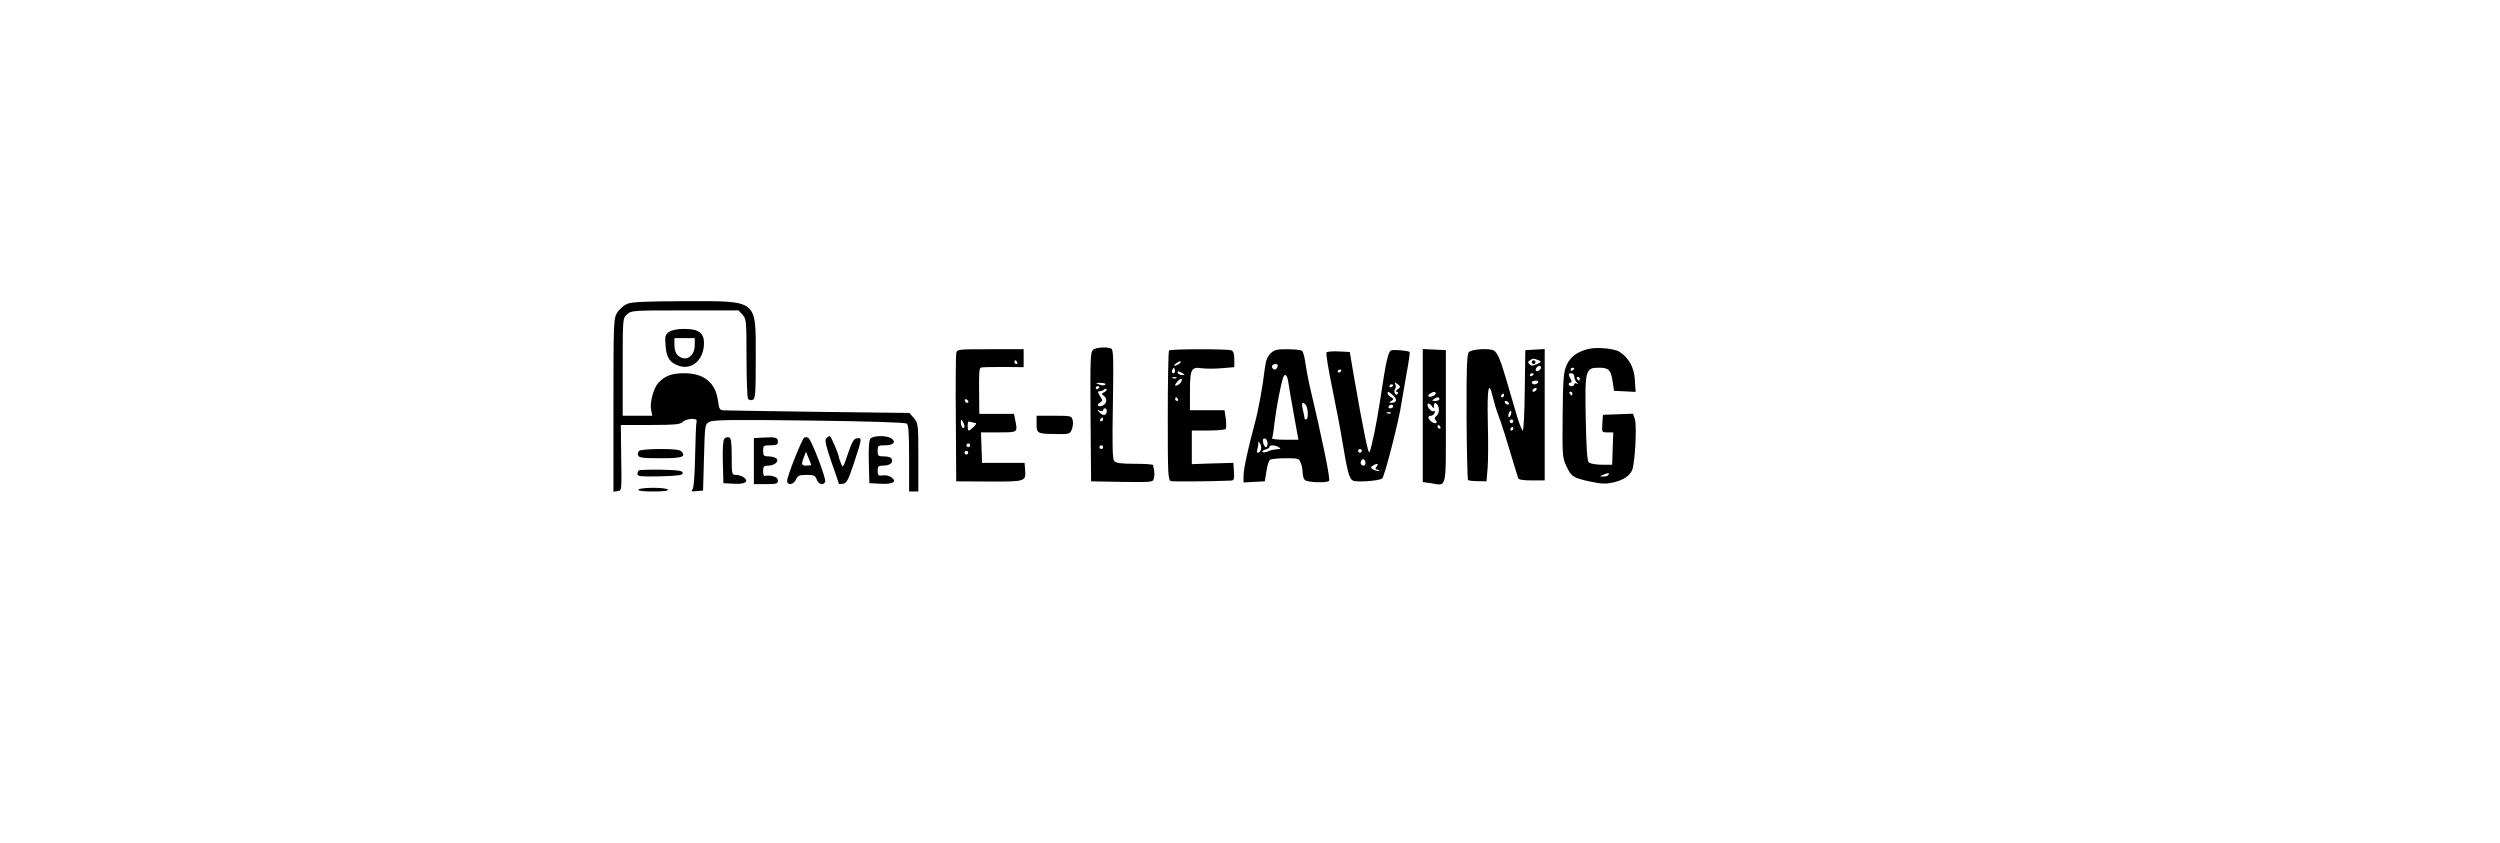 <?xml version="1.0" standalone="no"?>
<!DOCTYPE svg PUBLIC "-//W3C//DTD SVG 20010904//EN"
 "http://www.w3.org/TR/2001/REC-SVG-20010904/DTD/svg10.dtd">
<svg version="1.0" xmlns="http://www.w3.org/2000/svg"
 width="1353pt" height="456pt" viewBox="0 0 1353 456"
 preserveAspectRatio="xMidYMid meet">

<g transform="translate(0,456) scale(0.1,-0.1)"
fill="#000000" stroke="none">
<path d="M3393 2915 c-18 -8 -42 -29 -53 -47 -19 -32 -20 -49 -20 -501 l0
-468 23 3 c22 3 22 3 19 181 l-2 177 159 0 c128 0 163 3 174 15 21 21 84 25
77 5 -3 -8 -6 -91 -8 -185 -2 -107 -7 -174 -14 -183 -10 -11 -6 -13 23 -10
l34 3 5 180 c5 179 5 179 30 192 20 11 127 12 540 7 316 -4 520 -10 528 -17 9
-7 12 -57 12 -188 l0 -179 25 0 25 0 0 184 c0 181 -1 185 -24 213 l-24 28
-489 6 c-268 4 -500 7 -514 8 -24 1 -27 6 -33 50 -13 100 -75 151 -184 151
-67 0 -103 -14 -139 -52 -26 -28 -48 -108 -39 -148 l6 -30 -80 0 -80 0 0 263
c0 263 0 264 23 285 23 22 29 22 313 22 l291 0 21 -23 c21 -22 22 -32 22 -233
0 -115 4 -215 8 -222 5 -7 16 -10 25 -6 15 5 17 30 17 223 0 325 17 311 -387
311 -216 -1 -285 -4 -310 -15z"/>
<path d="M3621 2764 c-21 -15 -23 -23 -19 -75 5 -66 23 -92 73 -109 72 -24
135 35 135 124 0 54 -30 76 -105 76 -40 0 -68 -6 -84 -16z m139 -71 c0 -63
-50 -94 -92 -56 -11 10 -18 30 -18 55 l0 38 55 0 55 0 0 -37z"/>
<path d="M5917 2668 c-16 -12 -17 -43 -15 -363 l3 -350 167 -3 c167 -2 168 -2
173 20 3 13 3 32 1 43 -3 11 -5 23 -5 28 -1 4 -45 7 -100 7 -74 0 -102 4 -111
15 -9 11 -11 86 -7 309 4 254 3 295 -10 300 -26 10 -79 6 -96 -6z m65 -190
c-5 -5 -19 -5 -33 1 -22 8 -22 9 9 9 19 -1 29 -5 24 -10z m-32 -12 c0 -3 -4
-8 -10 -11 -5 -3 -10 -1 -10 4 0 6 5 11 10 11 6 0 10 -2 10 -4z m27 -28 c-17
-9 -17 -10 -1 -22 19 -15 13 -43 -11 -52 -23 -9 -33 6 -12 17 16 9 16 12 1 34
-9 14 -14 26 -10 26 3 1 10 2 15 3 5 0 13 4 17 9 4 4 10 4 13 1 3 -3 -2 -10
-12 -16z m13 -102 c0 -24 -19 -29 -38 -10 -16 17 -16 18 1 11 9 -3 17 -2 17 3
0 6 5 10 10 10 6 0 10 -6 10 -14z m-20 -46 c0 -5 -5 -10 -11 -10 -5 0 -7 5 -4
10 3 6 8 10 11 10 2 0 4 -4 4 -10z m0 -150 c0 -5 -4 -10 -10 -10 -5 0 -10 5
-10 10 0 6 5 10 10 10 6 0 10 -4 10 -10z"/>
<path d="M8595 2671 c-62 -16 -96 -42 -116 -86 -17 -38 -20 -71 -22 -272 -2
-213 -1 -231 19 -273 28 -60 37 -66 129 -86 67 -14 88 -14 130 -4 51 13 80 31
97 63 16 30 28 243 16 278 l-10 30 -82 -3 -81 -3 -3 -47 c-3 -48 -3 -48 28
-48 l31 0 -3 -87 -3 -88 -57 0 c-32 0 -63 6 -70 13 -8 8 -13 78 -16 237 -5
264 -2 275 72 275 53 0 65 -13 74 -77 l7 -48 59 -3 58 -3 -4 64 c-4 69 -32
119 -83 153 -28 18 -126 27 -170 15z m-75 -105 c0 -3 -4 -8 -10 -11 -5 -3 -10
-1 -10 4 0 6 5 11 10 11 6 0 10 -2 10 -4z m0 -44 c0 -10 6 -24 13 -31 10 -11
10 -13 0 -7 -7 4 -13 2 -13 -3 0 -6 -7 -11 -15 -11 -8 0 -15 5 -15 10 0 6 5
10 10 10 7 0 7 6 0 19 -13 26 -13 31 5 31 8 0 15 -8 15 -18z m30 -12 c0 -5 -2
-10 -4 -10 -3 0 -8 5 -11 10 -3 6 -1 10 4 10 6 0 11 -4 11 -10z m-40 -80 c0
-5 -2 -10 -4 -10 -3 0 -8 5 -11 10 -3 6 -1 10 4 10 6 0 11 -4 11 -10z m195
-440 c-3 -5 -16 -10 -28 -9 -21 0 -21 1 -2 9 28 12 37 12 30 0z"/>
<path d="M5175 2648 c-2 -13 -4 -174 -2 -358 l2 -335 178 -1 c197 -1 200 0
195 63 l-3 38 -115 0 -115 0 -3 83 -3 82 96 0 c105 0 103 -2 89 69 l-6 31 -94
0 -94 0 -1 108 c-1 112 0 134 8 142 2 3 56 4 119 4 l114 -1 0 48 0 49 -180 0
c-178 0 -180 0 -185 -22z m330 -48 c3 -5 1 -10 -4 -10 -6 0 -11 5 -11 10 0 6
2 10 4 10 3 0 8 -4 11 -10z m-264 -213 c-1 -12 -15 -9 -19 4 -3 6 1 10 8 8 6
-3 11 -8 11 -12z m-21 -135 c0 -7 -4 -10 -10 -7 -5 3 -10 16 -10 28 0 18 2 19
10 7 5 -8 10 -21 10 -28z m61 18 c5 0 0 -9 -11 -20 -11 -11 -23 -20 -27 -20
-6 0 -8 23 -4 46 1 3 8 3 17 0 9 -3 20 -6 25 -6z m-31 -120 c0 -5 -4 -10 -10
-10 -5 0 -10 5 -10 10 0 6 5 10 10 10 6 0 10 -4 10 -10z m-10 -40 c0 -5 -4
-10 -10 -10 -5 0 -10 5 -10 10 0 6 5 10 10 10 6 0 10 -4 10 -10z"/>
<path d="M6327 2663 c-4 -3 -7 -163 -7 -354 0 -323 1 -348 18 -353 13 -3 197
-2 325 3 15 1 18 8 15 49 l-3 47 -112 -3 -113 -4 0 91 0 91 89 0 c50 0 92 4
95 9 3 5 3 30 0 55 l-7 46 -93 0 -94 0 0 104 c0 118 7 132 65 123 20 -3 67 -3
105 0 l70 6 0 42 c0 30 -5 45 -16 49 -21 8 -329 8 -337 -1z m53 -73 c-24 -15
-36 -11 -14 4 10 8 21 12 24 10 2 -3 -2 -9 -10 -14z m-24 -47 c-10 -10 -19 5
-10 18 6 11 8 11 12 0 2 -7 1 -15 -2 -18z m44 -3 c13 -8 13 -10 -2 -10 -9 0
-20 5 -23 10 -8 13 5 13 25 0z m-33 -26 c-3 -3 -12 -4 -19 -1 -8 3 -5 6 6 6
11 1 17 -2 13 -5z m27 -18 c-5 -14 -34 -31 -34 -20 0 8 24 33 32 34 4 0 5 -6
2 -14z m-19 -96 c3 -5 1 -10 -4 -10 -6 0 -11 5 -11 10 0 6 2 10 4 10 3 0 8 -4
11 -10z"/>
<path d="M6875 2646 c-17 -17 -25 -40 -30 -82 -11 -93 -34 -223 -55 -299 -37
-137 -60 -245 -60 -280 l0 -36 57 3 58 3 9 55 c4 30 13 58 20 62 6 4 44 8 84
8 69 0 73 -1 82 -26 6 -14 10 -38 10 -53 0 -15 5 -32 12 -39 13 -13 124 -17
131 -4 7 12 -34 213 -108 527 -7 33 -17 85 -21 115 -4 30 -12 58 -18 62 -6 4
-42 8 -79 8 -58 0 -71 -3 -92 -24z m39 -71 c-7 -17 -20 -20 -28 -6 -7 10 3 21
20 21 8 0 11 -6 8 -15z m59 -87 c3 -24 17 -103 30 -175 l24 -133 -74 0 c-42 0
-72 4 -69 9 4 5 10 47 15 93 9 75 34 204 46 236 9 25 23 11 28 -30z m94 -120
c13 -17 15 -78 2 -78 -5 0 -9 3 -9 8 0 4 -4 24 -9 45 -9 37 -2 48 16 25z
m-207 -209 c0 -10 -4 -19 -9 -19 -10 0 -21 36 -14 44 10 10 23 -5 23 -25z
m-36 -33 c-3 -9 -11 -16 -16 -16 -6 0 -7 7 -4 16 3 9 6 23 6 32 1 16 1 16 10
0 6 -9 7 -23 4 -32z m96 14 c13 -8 12 -10 -5 -11 -28 -3 -38 -5 -58 -14 -10
-4 -21 -4 -24 -1 -4 4 3 9 15 13 12 3 22 9 22 14 0 12 31 11 50 -1z"/>
<path d="M7530 2664 c-17 -5 -29 -57 -60 -266 -20 -131 -47 -264 -59 -286 -6
-11 -34 126 -84 413 l-22 130 -59 3 c-32 2 -62 -1 -67 -5 -4 -4 10 -93 32
-198 21 -104 46 -233 54 -285 27 -163 37 -201 57 -211 19 -10 137 -2 158 11
13 8 94 326 105 410 4 25 16 96 27 157 12 62 19 115 17 118 -7 7 -83 14 -99 9z
m-270 -108 c0 -3 -4 -8 -10 -11 -5 -3 -10 -1 -10 4 0 6 5 11 10 11 6 0 10 -2
10 -4z m304 -103 c-10 -8 -13 -13 -5 -13 7 0 9 -5 5 -11 -4 -8 -9 -7 -15 2 -4
8 -4 18 1 23 4 4 6 16 2 25 -5 14 -4 14 12 2 17 -14 17 -15 0 -28z m-24 23 c0
-3 -4 -8 -10 -11 -5 -3 -10 -1 -10 4 0 6 5 11 10 11 6 0 10 -2 10 -4z m-1 -55
c24 -21 21 -41 -7 -41 -15 0 -15 2 -2 10 13 9 13 12 -2 21 -10 5 -18 14 -18
19 0 14 4 13 29 -9z m1 -61 c0 -5 -7 -10 -16 -10 -8 0 -12 5 -9 10 3 6 10 10
16 10 5 0 9 -4 9 -10z m-13 -36 c-3 -3 -12 -4 -19 -1 -8 3 -5 6 6 6 11 1 17
-2 13 -5z m-157 -204 c0 -5 -4 -10 -10 -10 -5 0 -10 5 -10 10 0 6 5 10 10 10
6 0 10 -4 10 -10z m20 -66 c0 -14 -12 -19 -23 -8 -9 9 4 35 14 28 5 -3 9 -12
9 -20z m61 -18 c-10 -11 -8 -15 6 -19 12 -3 13 -5 3 -6 -8 0 -22 4 -30 9 -13
9 -13 11 0 20 22 14 34 12 21 -4z"/>
<path d="M7700 2311 l0 -360 44 -6 c88 -14 81 -46 81 360 l0 360 -62 3 -63 3
0 -360z m70 120 c0 -11 -31 -24 -39 -16 -3 3 1 10 9 15 19 12 30 12 30 1z m20
-31 c0 -5 -10 -10 -22 -10 -19 0 -20 2 -8 10 19 13 30 13 30 0z m-30 -36 c0
27 23 13 27 -16 2 -14 -3 -31 -12 -38 -12 -10 -13 -16 -4 -26 15 -18 -11 -20
-29 -2 -16 16 -15 28 2 28 8 0 17 7 20 16 3 9 2 12 -5 9 -12 -8 -40 26 -32 39
4 5 12 1 20 -9 12 -18 13 -18 13 -1z m35 -114 c3 -5 1 -10 -4 -10 -6 0 -11 5
-11 10 0 6 2 10 4 10 3 0 8 -4 11 -10z"/>
<path d="M7949 2654 c-10 -13 -13 -85 -12 -351 1 -184 5 -338 8 -341 3 -3 27
-6 53 -6 l47 -1 6 70 c3 39 4 152 1 253 -4 188 5 229 28 130 7 -29 20 -73 30
-98 15 -37 41 -121 106 -337 2 -9 26 -13 74 -13 l70 0 0 356 0 355 -52 -3 -53
-3 -3 -217 c-1 -120 -6 -218 -11 -218 -4 0 -20 39 -34 88 -14 48 -39 132 -55
188 -31 105 -47 144 -66 156 -22 15 -123 9 -137 -8z m376 -43 c19 -8 18 -9 -8
-22 -22 -10 -30 -10 -40 0 -9 9 -9 14 3 21 17 11 19 11 45 1z m15 -40 c0 -12
-20 -25 -27 -18 -7 7 6 27 18 27 5 0 9 -4 9 -9z m-40 -35 c0 -3 -4 -8 -10 -11
-5 -3 -10 -1 -10 4 0 6 5 11 10 11 6 0 10 -2 10 -4z m25 -46 c-3 -5 -13 -10
-21 -10 -8 0 -14 5 -14 10 0 6 9 10 21 10 11 0 17 -4 14 -10z m-10 -40 c-3 -5
-11 -10 -16 -10 -6 0 -7 5 -4 10 3 6 11 10 16 10 6 0 7 -4 4 -10z m-175 -30
c0 -5 -5 -10 -11 -10 -5 0 -7 5 -4 10 3 6 8 10 11 10 2 0 4 -4 4 -10z m25 -40
c3 -5 2 -10 -4 -10 -5 0 -13 5 -16 10 -3 6 -2 10 4 10 5 0 13 -4 16 -10z m11
-66 c-4 -9 -9 -15 -11 -12 -3 3 -3 13 1 22 4 9 9 15 11 12 3 -3 3 -13 -1 -22z
m14 -34 c0 -5 -4 -10 -10 -10 -5 0 -10 5 -10 10 0 6 5 10 10 10 6 0 10 -4 10
-10z m0 -40 c0 -5 -5 -10 -11 -10 -5 0 -7 5 -4 10 3 6 8 10 11 10 2 0 4 -4 4
-10z"/>
<path d="M8290 2600 c0 -5 5 -10 10 -10 6 0 10 5 10 10 0 6 -4 10 -10 10 -5 0
-10 -4 -10 -10z"/>
<path d="M5610 2266 c0 -52 3 -54 108 -55 70 -1 73 0 83 26 6 15 8 38 4 50 -5
22 -10 23 -100 23 l-95 0 0 -44z"/>
<path d="M3920 2185 c-7 -8 -10 -54 -8 -126 l3 -114 54 -3 c62 -4 87 11 57 34
-11 8 -30 14 -43 14 -22 0 -23 2 -23 99 0 76 -3 100 -14 104 -8 3 -20 0 -26
-8z"/>
<path d="M4133 2192 l-53 -3 0 -125 0 -124 65 0 c57 0 65 2 65 19 0 13 -10 20
-31 25 -17 3 -35 3 -40 0 -5 -3 -9 9 -9 25 0 27 3 31 29 31 35 0 62 27 40 41
-8 5 -26 9 -41 9 -24 0 -28 4 -28 30 0 28 2 30 40 30 33 0 40 4 40 19 0 23
-11 27 -77 23z"/>
<path d="M4353 2192 c-13 -8 -93 -209 -93 -234 0 -27 35 -22 48 7 10 21 18 25
57 25 39 0 47 -3 55 -25 10 -27 37 -34 46 -12 6 16 -72 221 -90 236 -6 5 -17
7 -23 3z m37 -148 c0 -2 -11 -4 -25 -4 -28 0 -30 6 -14 47 l11 28 14 -34 c8
-18 14 -35 14 -37z"/>
<path d="M4471 2187 c-8 -10 -1 -42 29 -128 22 -62 40 -115 40 -117 0 -2 10
-2 23 0 19 3 28 20 59 113 44 132 44 137 16 133 -17 -2 -27 -19 -49 -83 -26
-78 -27 -79 -38 -52 -6 16 -11 30 -11 32 0 15 -43 115 -49 115 -5 0 -14 -6
-20 -13z"/>
<path d="M4711 2186 c-8 -9 -11 -52 -9 -127 l3 -114 59 -3 c68 -4 93 11 61 34
-11 9 -32 14 -47 11 -25 -3 -28 0 -28 25 0 24 4 28 28 28 36 0 56 14 49 34 -4
10 -19 16 -42 16 -32 0 -35 2 -35 30 0 28 2 30 39 30 46 0 62 17 36 37 -25 17
-99 17 -114 -1z"/>
<path d="M3461 2121 c-8 -5 -11 -16 -8 -25 5 -13 25 -16 121 -16 116 0 139 7
116 35 -10 11 -37 15 -114 15 -55 0 -107 -4 -115 -9z"/>
<path d="M3457 2014 c-4 -4 -7 -13 -7 -21 0 -11 24 -13 123 -11 100 3 122 6
122 18 0 12 -21 16 -116 18 -63 1 -118 -1 -122 -4z"/>
<path d="M3455 1910 c-4 -6 25 -10 80 -10 55 0 84 4 80 10 -3 6 -39 10 -80 10
-41 0 -77 -4 -80 -10z"/>
</g>
</svg>
